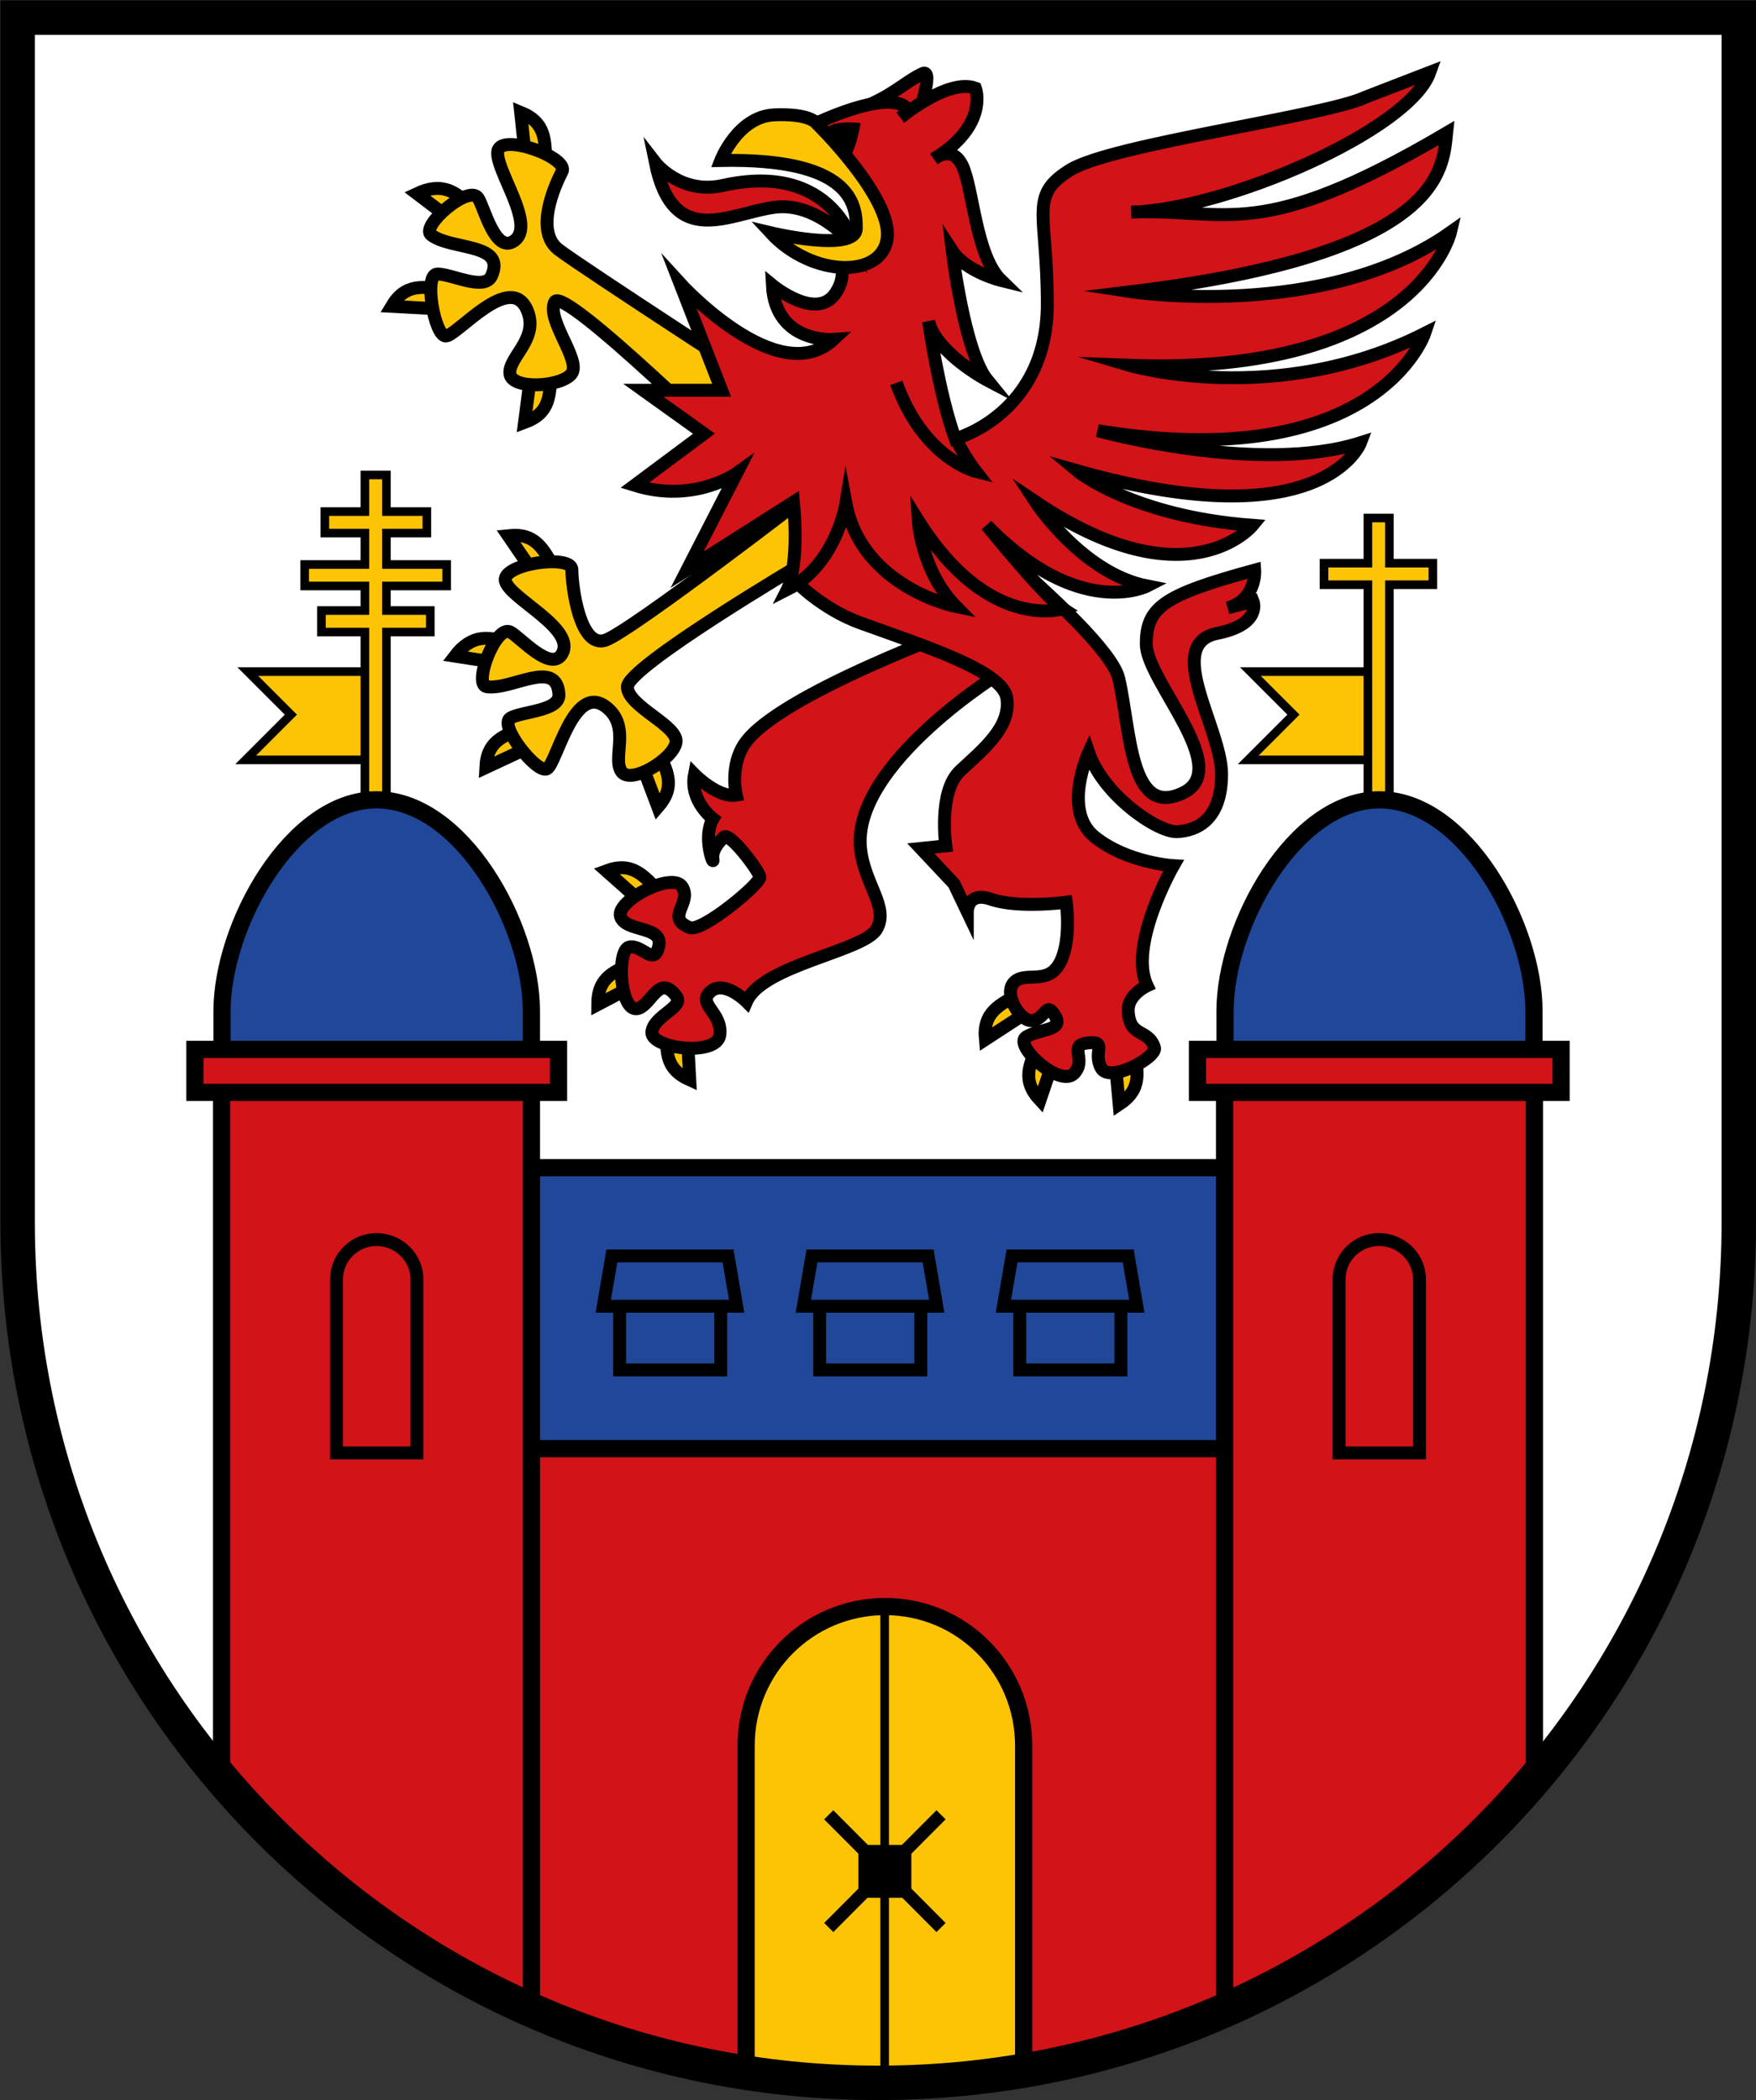 <?xml version="1.0" encoding="utf-8"?>
<!-- Generator: Adobe Illustrator 19.2.1, SVG Export Plug-In . SVG Version: 6.00 Build 0)  -->
<svg version="1.1" id="Layer_1" xmlns="http://www.w3.org/2000/svg" xmlns:xlink="http://www.w3.org/1999/xlink" x="0px" y="0px"
	 viewBox="0 0 408.1 488.1" style="enable-background:new 0 0 408.1 488.1;" xml:space="preserve">
<rect x="0" y="0" width="408.1" height="488.1" fill="#333333" stroke="none"/>
<style type="text/css">
	.st0{fill:#FFFFFF;}
	.st1{clip-path:url(#SVGID_2_);}
	.st2{fill:#D21317;}
	.st3{fill:#FDC406;stroke:#000000;stroke-width:4;stroke-miterlimit:10;}
	.st4{fill:none;stroke:#000000;stroke-width:3;stroke-miterlimit:10;}
	.st5{fill:none;stroke:#000000;stroke-width:2;stroke-miterlimit:10;}
	.st6{fill:#204798;stroke:#000000;stroke-width:4;stroke-miterlimit:10;}
	.st7{fill:#204798;stroke:#000000;stroke-width:3;stroke-miterlimit:10;}
	.st8{fill:#FDC406;stroke:#000000;stroke-width:2;stroke-miterlimit:10;}
	.st9{fill:#D21317;stroke:#000000;stroke-width:4;stroke-miterlimit:10;}
	.st10{fill:none;stroke:#000000;stroke-width:8;}
	.st11{fill:#FDC406;stroke:#000000;stroke-width:3;stroke-miterlimit:10;}
	.st12{fill:#D21317;stroke:#000000;stroke-width:3;stroke-miterlimit:10;}
</style>
<path class="st0" d="M4.1,4.1v280c0,110.5,89.5,200,200,200s200-89.5,200-200V4.1H4.1z"/>
<g>
	<defs>
		<path id="SVGID_1_" d="M4.1,4.1v280c0,110.5,89.5,200,200,200s200-89.5,200-200V4.1H4.1z"/>
	</defs>
	<clipPath id="SVGID_2_">
		<use xlink:href="#SVGID_1_"  style="overflow:visible;"/>
	</clipPath>
	<g class="st1">
		<rect x="108.9" y="332.7" class="st2" width="188.7" height="151.3"/>
		<g>
			<path class="st3" d="M237.9,405.7c0,17.8,0,77.4,0,77.4h-64.5c0,0,0-72.3,0-77.4c0-17.8,14.4-32.3,32.3-32.3
				S237.9,387.9,237.9,405.7z"/>
			<g>
				<line class="st4" x1="192.6" y1="421.8" x2="218.7" y2="448"/>
				<line class="st4" x1="218.7" y1="421.8" x2="192.6" y2="448"/>
				<rect x="199.5" y="428.8" width="12.3" height="12.3"/>
			</g>
			<line class="st5" x1="205.6" y1="372.9" x2="205.6" y2="484.4"/>
		</g>
		<rect x="111.6" y="271.4" class="st6" width="183.3" height="65.3"/>
		<g>
			<g>
				<rect x="144" y="303.6" class="st7" width="23.5" height="14.8"/>
				<polygon class="st7" points="171.2,303.6 140.2,303.6 142.2,291.9 169.2,291.9 				"/>
			</g>
			<g>
				<rect x="237" y="303.6" class="st7" width="23.5" height="14.8"/>
				<polygon class="st7" points="264.2,303.6 233.2,303.6 235.2,291.9 262.2,291.9 				"/>
			</g>
			<g>
				<rect x="190.5" y="303.6" class="st7" width="23.5" height="14.8"/>
				<polygon class="st7" points="217.7,303.6 186.7,303.6 188.7,291.9 215.7,291.9 				"/>
			</g>
		</g>
	</g>
	<g class="st1">
		<polygon class="st8" points="86.6,176.6 57.1,176.6 67.6,166.1 57.6,156.1 86.6,156.1 		"/>
		<polygon class="st8" points="103.8,136.2 103.8,131.2 89.8,131.2 89.8,123.9 99.2,123.9 99.2,118.9 89.8,118.9 89.8,110.4 
			84.8,110.4 84.8,118.9 75.5,118.9 75.5,123.9 84.8,123.9 84.8,131.2 70.8,131.2 70.8,136.2 84.8,136.2 84.8,141.9 74.7,141.9 
			74.7,146.9 84.8,146.9 84.8,190.4 89.8,190.4 89.8,146.9 100,146.9 100,141.9 89.8,141.9 89.8,136.2 		"/>
		<path class="st6" d="M123.5,235c0,9.1,0,13.9,0,13.9H51.6c0,0,0,5.9,0-13.9s16.1-49.1,35.9-49.1S123.5,215.1,123.5,235z"/>
		<rect x="51.5" y="248.9" class="st9" width="72" height="227.5"/>
		<rect x="45.3" y="243.9" class="st9" width="84.5" height="10"/>
		<path class="st4" d="M96.9,297.4c0,5.2,0,40.3,0,40.3H78.2c0,0,0-38.9,0-40.3c0-5.2,4.2-9.3,9.3-9.3S96.9,292.2,96.9,297.4z"/>
	</g>
	<g class="st1">
		<polygon class="st8" points="319.6,176.6 290.1,176.6 300.6,166.1 290.6,156.1 319.6,156.1 		"/>
		<polygon class="st8" points="333,130.9 322.9,130.9 322.9,120.4 317.9,120.4 317.9,130.9 307.7,130.9 307.7,135.9 317.9,135.9 
			317.9,190.4 322.9,190.4 322.9,135.9 333,135.9 		"/>
		<path class="st6" d="M356.5,235c0,9.1,0,13.9,0,13.9h-71.8c0,0,0,5.9,0-13.9s16.1-49.1,35.9-49.1S356.5,215.1,356.5,235z"/>
		<rect x="284.6" y="248.9" class="st9" width="72" height="227.5"/>
		<rect x="278.3" y="243.9" class="st9" width="84.5" height="10"/>
		<path class="st4" d="M329.9,297.4c0,5.2,0,40.3,0,40.3h-18.7c0,0,0-38.9,0-40.3c0-5.2,4.2-9.3,9.3-9.3S329.9,292.2,329.9,297.4z"
			/>
	</g>
</g>
<path class="st10" d="M4.1,4.1v280c0,110.5,89.5,200,200,200s200-89.5,200-200V4.1H4.1z"/>
<g>
	<g>
		<path class="st11" d="M237.6,230.7c-5.5,2.8-9.2,4.6-8.6,10.9l10.9-7.1L237.6,230.7z"/>
		<path class="st11" d="M241.8,241.8c-2.7,5.6-4.4,9.3-0.1,13.9l4.2-12.4L241.8,241.8z"/>
		<path class="st11" d="M263.3,243.1c1.3,6.1,2.1,10.1-3.2,13.6l-1.2-13L263.3,243.1z"/>
	</g>
	<g>
		<path class="st11" d="M153.7,207.9c-4.1-4.6-6.9-7.7-12.8-5.5l9.8,8.7L153.7,207.9z"/>
		<path class="st11" d="M148.5,223.4c-5.8,2.2-9.6,3.7-9.6,10.1l11.6-6.1L148.5,223.4z"/>
		<path class="st11" d="M155.1,238.1c-0.4,6.2-0.6,10.3,5.2,12.9l-0.7-13L155.1,238.1z"/>
	</g>
	<g>
		<path class="st11" d="M129.2,132.9c-2.9-5.5-4.8-9.1-11.1-8.4l7.4,10.8L129.2,132.9z"/>
		<path class="st11" d="M119.4,150.2c-5.5-2.8-9.9-2.7-13.7,2.3l12.9,2L119.4,150.2z"/>
		<path class="st11" d="M123,168.8c-5.9,2-9.8,3.3-10.1,9.6l11.8-5.5L123,168.8z"/>
		<path class="st11" d="M152.4,173.7c2.8,5.5,4.7,9.1,0.5,13.9l-4.6-12.2L152.4,173.7z"/>
		<path class="st11" d="M186.6,130.9c0,0-41,24.2-40.8,28.8c0.2,4.6,12,9,11.3,12.9s-10.6,9.9-12.7,6.7s2.1-10.2-3.2-14.7
			c-7.8-6.7-11.8,12.9-14.1,14.1c-2.3,1.2-11.3-10.1-8.5-11.8c2.8-1.6,11.5-1.6,11.3-5.5c-0.5-8.5-11.1-0.9-16.8-1.8
			c-3.2-0.5,2.1-14.5,5.5-12.7c2.3,1.2,9.4,9.4,12,5.1c3.4-5.8-11.8-12.7-13.1-16.8c-1.4-4.1,15.4-6.5,15.4-2.8
			c0,3.7,1.8,18.4,7.8,16.4c6-2.1,48.6-35,48.6-35"/>
	</g>
	<g>
		<path class="st11" d="M126.8,38.8c0-6.2,0.1-10.3-5.8-12.7l1.4,13L126.8,38.8z"/>
		<path class="st11" d="M110.1,49.4c-3.5-5.1-7.5-7.1-13.2-4.4l10.4,7.9L110.1,49.4z"/>
		<path class="st11" d="M104.4,67.5c-6.1-1-10.2-1.7-13.4,3.7l13,0.7L104.4,67.5z"/>
		<path class="st11" d="M128,85.7c-0.1,6.2-0.1,10.3-6.1,12.5l1.7-13L128,85.7z"/>
		<path class="st11" d="M173.2,107.8c0,0-42.4-41.8-44.3-37.6c-2,4.2,6.3,13.6,3.9,16.7c-2.5,3.1-14,3.7-14.3-0.1
			c-0.3-3.8,6.7-8,4.1-14.5c-3.8-9.6-16.4,5.8-19,5.8s-5.2-14.3-2-14.4c3.2-0.1,10.9,4,12.6,0.5c3.6-7.8-9.3-6-14-9.6
			c-2.6-2,8.7-11.8,10.9-8.6c1.4,2.1,3.9,12.8,8.2,10.1c5.7-3.5-4.4-16.7-3.6-21s16.7,1.6,14.9,4.8c-1.7,3.3-6.4,13.8-0.8,18.1
			c5,3.9,54.2,35.8,54.2,35.8"/>
	</g>
	<g>
		<path class="st12" d="M233.4,155.8c0,0-35.6,21.7-33.4,41.5c0.9,8.3,6.7,13.6,3.7,18.7c-3,5.1-26.5,8.3-30.2,16.8
			c0,0-5.2-5.2-8.4-2.3c-3.2,2.9,2.8,4.8,2.2,10s-16.1,3.2-15.8-0.6c0.3-3.8,7.6-5.8,5.7-8.3c-4-5.4-5.7,1.8-8.9,2.8
			c-4.3,1.2-5.1-13.8-2-14.3c3.1-0.5,5.7,4.6,6.8-0.2c1.1-4.8-7.8-3.2-8.9-6.9c-1.1-3.7,12.3-10.6,14.4-6.8c2.2,3.8-4.1,7.1,1.7,9.4
			c2.9,1.1,16.6-10.3,16.3-11.8s-7.1-10.6-8.4-9.2c-1.4,1.4-2.8,3.1-2.5,5.1s-2.5-5.1,0-9.4c0,0-5.5-4.1-4.3-10.3
			c0,0,5.4,5.5,9.7,4.8c0,0-1.6-6.8,2-12c7.8-11.4,51.5-27.2,51.5-27.2"/>
		<path class="st12" d="M204.7,105.5c0,0,52.5,40.2,55.3,52.2s2.5,32.3,14.7,26.7c12.3-5.5-8.3-26.1-8.3-34.7s4-11.4,25.2-17.2
			c0,0,0.5,6.9-6.3,8.8l5.9-1.6c0,0,2.2,5.4-8.3,7.5c-12.6,2.5,1,22.1,1,32.7c0,10.7-5.8,13.2-10.4,13.4
			c-4.6,0.1-17.1-8.5-20.5-18.4c0,0-6.2,13.5,1.4,19.6s18.3,6.7,18.3,6.7s-10.6,18.5-6.1,27.9c0,0-4.6,2.1-4.4,5.9
			c0.3,6.3,4.7,4,6.1,8.5c0.7,2.2-10.5,8.4-12.4,4.7c-2-3.7,1.6-6.3-3.1-5.8s-0.1,3.9-3.2,7.1c-3.3,3.4-14.2-6.6-11.1-8.5
			s8.6-1.4,6.8-4.7c-2.2-3.9-2.1,0.3-5.3,0.9c-2.7,0.5-6.9-6-4.4-8.8c2.5-2.8,7.7,0.7,10.6-4.4c2.9-5.1,1.6-14.3,1.6-14.3
			s-11.1,1.5-17.5-0.7c-5.5-1.9-5.5,2.9-5.5,2.9l-3.1-6.5l-7.7-8.2l5.8-0.6c0,0-1.8-12.6,3.3-17.4s11.9-10.1,10.9-16.9
			c-0.9-6.4-19.4-12.2-34-17.5c-9.1-3.3-15.2-9.8-15.2-9.8l5.9-23.2L204.7,105.5z"/>
	</g>
	<g>
		<path class="st12" d="M199.5,25.4c8.1-3.1,10.5-6.2,14.9-8.3c3.1-1.5-1.9,12.7-1.9,12.7"/>
		<path class="st12" d="M332.3,16.8c-4.8,13.6-47.7,32-69.4,32.5c22.6-0.9,29.5,7.4,73.3-18.4c-0.9,8.5-0.9,28.1-73.3,36.9
			c0,0,44.9,6.9,74.2-13.8c0,0-7.8,33.4-74.7,30.9c0,0,34.1,10.1,68.7-7.4c0,0-11.1,33.2-76,22.6c0,0,37.3,10.4,61.1,2.8
			c0,0-8.5,22.8-65.9,6.5c0,0,12.7,10.6,40.8,12.7c0,0-15,18.4-50.5-5.5c0,0,10.8,16.6,26,19.6c0,0-15.7,8.1-37.3-14.1
			c0,0,13.6,16.8,17.7,19.4c0,0-17.3,5.5-33.6-20.5c0,0,0.7,11.8,8.8,20c0,0-21.9-4.4-25.6-24c0,0-2.3,14.3-13.6,20
			c0,0,2.8-5.5,1.4-20.3l-24.7,15.7l11.5-22.4c0,0-9.9,7.1-23.7,2.8l16.1-12l-14.1-10.1h18.2l-9.7-24.9c0,0,22.8,25.1,35.7,13.1
			c0,0-13.5,1-14.2-12.6c0,0,10.3,8.5,14.7,1.8c4.5-6.7-2.3-12.1-2.3-12.1h9.1l-1.3-9l-11.8-17.5c0,0,15.3-7.8,21.6-5.2
			c2.7,1.1-0.2,3-0.2,3s11.1-9.2,17.4-6.8c0,0,3.2,8.6-9.6,16.4c0,0,4.1-3.4,6.5,1.5c2.6,5.3,3.1,21,9.1,26.8c0,0-8.2-2-11.4-6.9
			c0,0,2.8,23.5,8.2,30.1c0,0-11.8-6.2-13.7-13.7c0,0,2.4,16.9,6.2,27.3c0,0,21.4-5.7,21.4-31.4c0-21.3-4.4-25.1,5.3-31.1
			s59.4-12.5,68.6-16.9L332.3,16.8z"/>
		<path class="st4" d="M222.2,101.9c0.9,2.4,3.5,6.3,4.6,7.7c0,0-12.2-3-18.5-20.6"/>
		<path d="M191.7,30.4c0.8-2.7,8.3-1.8,8.3-1.8s-1.2,8.2-3.7,8.7C194.5,37.6,191.2,32.2,191.7,30.4z"/>
		<path class="st12" d="M198.5,57.2c0,0-8.3-10.5-18.7-9c-10.4,1.5-23.4,9.8-27.5-10.4c0,0,5.8,7.5,15.7,5.3
			C193.7,37.4,198.5,57.2,198.5,57.2z"/>
		<path class="st11" d="M189.8,28.7c0,0,17.5,17.1,16.4,26.6s-17.5,9.2-27.1-1.2c0,0,19.8,4.7,19.9-1c0.1-5.8-1.4-16.4-31.5-15.8
			c0,0,3.9-10.1,12.3-10.6C188.4,26.3,189.8,28.7,189.8,28.7z"/>
	</g>
</g>
</svg>
